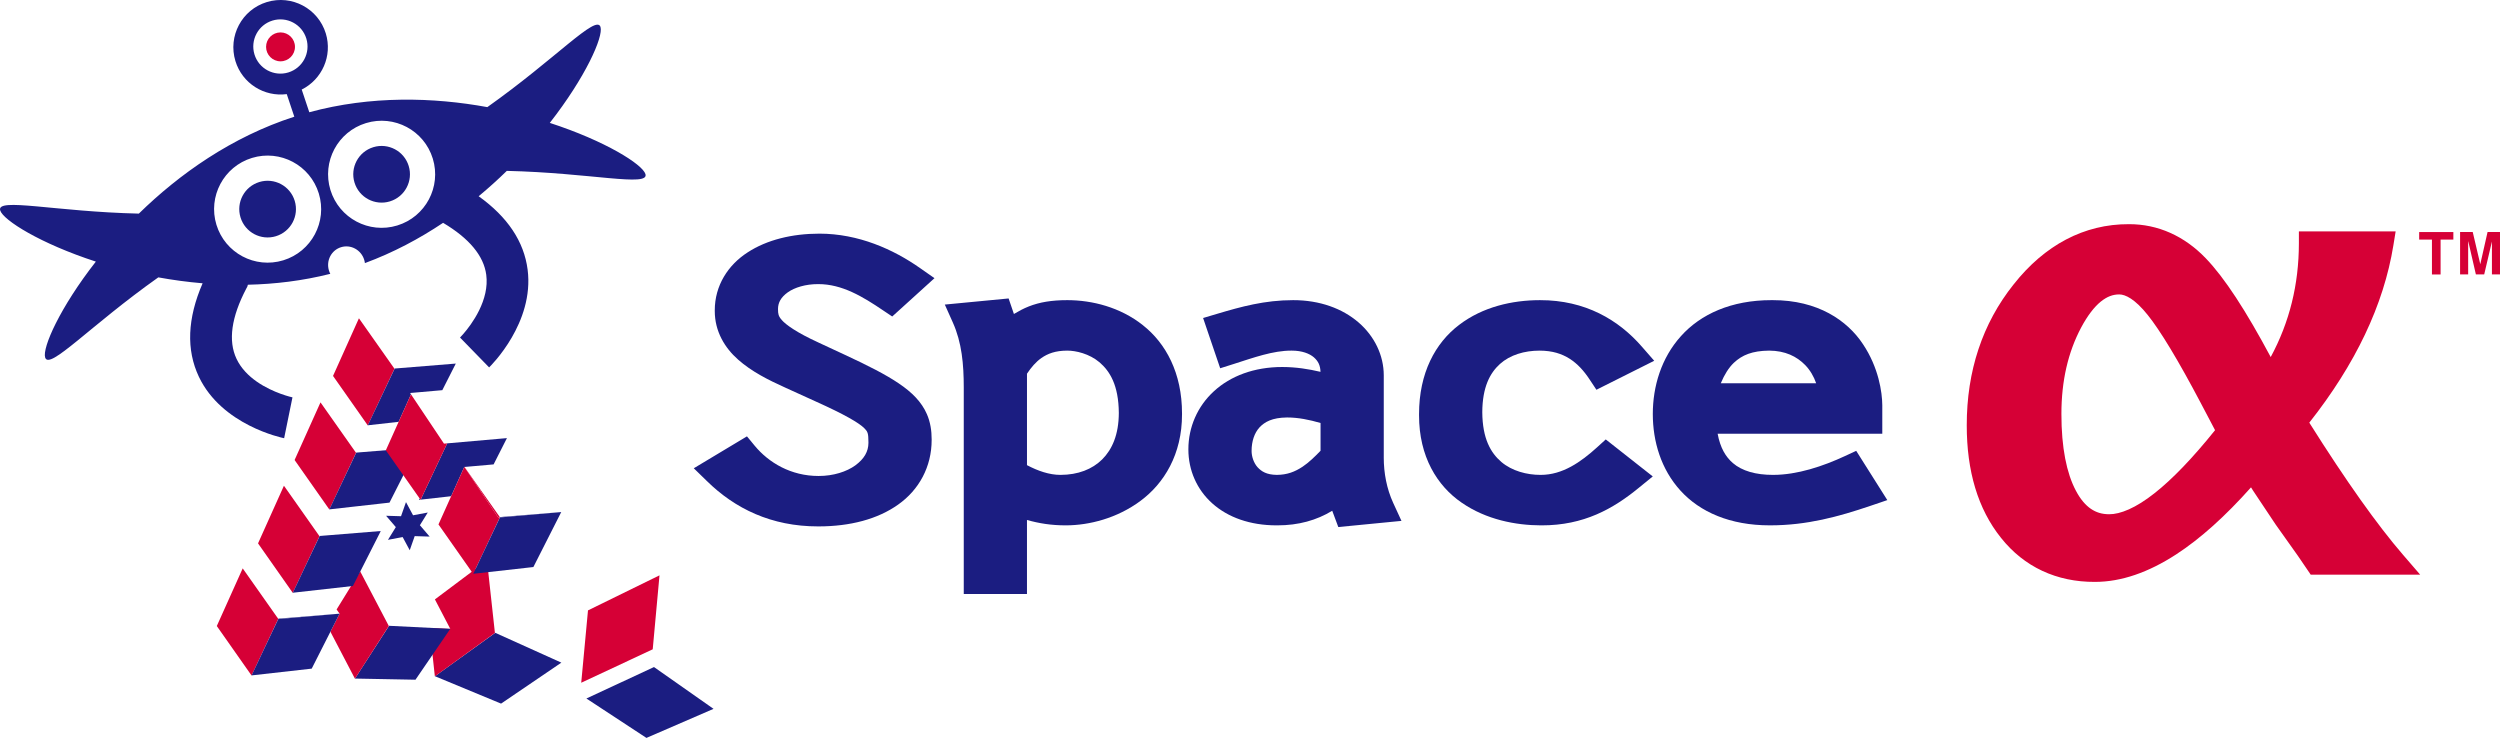<?xml version="1.0" encoding="UTF-8"?>
<svg id="_레이어_2" data-name="레이어 2" xmlns="http://www.w3.org/2000/svg" viewBox="0 0 5358.48 1581.64">
  <defs>
    <style>
      .cls-1 {
        fill: none;
      }

      .cls-2 {
        fill: #d60036;
      }

      .cls-3 {
        fill: #1b1d81;
      }
    </style>
  </defs>
  <g id="Layer_1" data-name="Layer 1">
    <g>
      <g>
        <polyline class="cls-3" points="1903.12 649.82 1902.51 649.41 1903.12 649.82"/>
        <path class="cls-3" d="m1688.68,626.46c14.56-10.25,37.95-17.54,64.59-17.49h.65c50.9-.1,95.32,26.83,138.83,56.26l.59.4,13.03,8.72,6.01,4.02,17.51-15.84,73.08-66.29-30.96-21.67c-57.63-40.43-132.14-73.68-215.53-73.78-58.57.04-112.56,13.11-154.18,40.29-41.64,26.84-70.29,70.87-70.25,124.12v1.5c-.02,43.62,21.45,78.97,50.06,104.12l-.04-.02c28.68,25.43,64.49,43.54,100.99,59.97l64.9,29.52.03.02c31.37,14.09,54.84,25.7,71.85,35.23,16.99,9.48,27.55,17.05,32.67,22.26l.03.03c5.69,5.91,6.02,7.2,7.38,11.28.93,3.04,1.54,9.46,1.49,19.26v1.14c-.16,18.13-8.83,33.74-27.91,47.83h.03c-18.69,13.57-47.17,22.91-78.93,22.86h-.14c-59.02,0-106.7-28.38-136.89-64.89l-16.54-20.05-113.99,68.41,28.54,27.8-.46-.45c60.01,58.96,138.13,97.35,238.37,97.26h.91s.08.01.08.01c67.56-.07,126.77-15.44,170.97-47.03,44.22-31.31,71.51-80.66,71.45-138.33v-1.21c0-18.65-2.74-36.82-10.17-53.98-11.26-26.09-31.83-46.75-60.03-65.76l.86.58-.82-.57c-28.32-19.2-65.45-38.04-115.51-61.32l-56.63-26.33-.48-.24c-46.83-21.42-69.95-38.26-78.51-48.23l.37.44-.4-.47c-4.54-5.24-5.71-7.95-6.73-11.08-.89-2.86-1.31-6.5-1.29-12.57.07-7.2,1.72-13.26,5.05-19.05,3.33-5.75,8.52-11.27,16.04-16.66Zm213.83,22.95l.61.41-.61-.41Zm-213.8-22.97v-.02l.2-.13-.2.15Z"/>
        <path class="cls-3" d="m1602.28,541.09l.03-.02-.03.02Z"/>
        <path class="cls-3" d="m1925.5,1081.22l-.04.02.04-.02Z"/>
        <polyline class="cls-3" points="2449.84 697.15 2449.82 697.16 2449.84 697.15"/>
        <polyline class="cls-3" points="2375.54 997.81 2376.01 997.33 2375.54 997.81"/>
        <path class="cls-3" d="m2449.82,697.16l-.02-.02h.04c-48.9-38.82-108.95-53.68-161.59-53.81h-.65c-33.12-.02-59.1,4.26-82.43,13.45-11.38,4.47-21.77,10.13-31.97,16.2l-11.36-33.28-136.74,13.12,17.17,38.36c19.32,43.07,23.44,89.6,23.44,139.56v442.39h135.49v-158.64c25.56,7.24,52.02,11.56,82.78,11.54h1.15c49.15-.13,109.1-15.01,159.48-52.55,50.34-37.25,89-99.72,88.91-185.13v-2.06c.11-86.8-34.74-150.54-83.7-189.14Zm-73.81,300.17l-.47.49.47-.49Zm-143.92-229.95c13.94-9.59,29.84-15.69,55.09-15.86h.29c18.35-.08,47.44,6.57,69.23,25.07l-.41-.35.39.32c22.13,19.03,40.93,48.9,41.39,108.57-.16,46.44-14.25,78.14-35.63,99.54-21.46,21.22-51.74,33.1-89.37,33.2h-.22c-23.56.04-48.26-8.5-71.64-20.85v-196c9.15-13.73,19.16-25.44,30.88-33.63Z"/>
        <polygon class="cls-3" points="2444.63 1073.47 2444.61 1073.49 2444.06 1073.89 2444.63 1073.47"/>
        <path class="cls-3" d="m2965.95,980.58v-175.97c0-43.08-19.99-84.22-54.28-113.69-34.3-29.54-82.66-47.6-139.86-47.58h-.22c-60.83,0-111.5,14.04-162.81,29.31l-30.06,8.97,10.08,29.72,26.53,77.99,27.2-8.61,1-.3c43.91-14.07,85.04-28.98,124.52-28.9h.5c22.39,0,38.1,6.33,47.55,14.34,9.35,8.28,13.77,17.19,14.25,31.14-25.3-5.98-52.57-10.31-81.42-10.35h0s-.25-.02-.25-.02h-.29c-60.31-.02-110.96,19.34-146.37,51.83-35.44,32.37-54.87,77.32-54.85,124.5v.57c-.02,43.89,17.94,85.76,51.34,115.51,33.37,29.87,80.89,47.02,137.69,47h1.84c45.06.04,84-10.91,117.44-31.29l13.03,34.91,135.38-13.21-17.73-38.56c-13.89-30.3-20.23-63.91-20.23-97.31Zm-174.05,19.79l-.03.02c-16.47,10.87-32.77,17.31-55.33,17.47-21.62-.4-32.37-6.94-41.16-16.47-8.18-9.19-12.78-23-12.73-35v-.09c0-20.14,5.91-38.01,16.75-50,11.25-12.07,27.43-21.14,59.21-21.48h.32c23.83-.01,47.67,4.9,71.52,11.83v59.52c-12.63,13.09-25.26,25.29-38.56,34.2Zm-96.28,1.28l-.22-.23v-.03l.22.25Z"/>
        <polygon class="cls-3" points="2598.51 1079.05 2598.51 1079.03 2597.76 1078.36 2598.51 1079.05"/>
        <path class="cls-3" d="m3441.81,941.83l-18.91,17.19.02-.02c-17.17,15.6-35.76,30.41-55.75,41.22-20.03,10.83-41.37,17.63-64.62,17.64h-.7c-29.15.03-61-8.31-83.82-27.67l.48.4-.45-.37c-22.95-19.73-40.49-49.86-40.93-106.72.32-53.67,16.29-83.85,37.92-103.41,21.63-19.38,52.38-28.57,85-28.57,27.97.14,47.64,6.82,64.52,17.48h-.02c16.67,10.62,30.46,25.9,42.41,44.04l.61.92,9.67,14.58,4.54,6.86,123.86-62.12-25.24-28.89-.38-.44c-50.7-58.72-122.62-100.7-218.85-100.6h-1.22c-58.29.1-121.71,14.2-172.55,53.09l-.66.51.69-.52c-50.98,38.67-85.9,103.23-85.8,191.28v2.59c-.13,88.11,38.72,151.11,91.43,187.16l-.02-.03c52.6,36.42,115.97,48.53,170.01,48.63h1.31c90.24.11,153.33-35.27,208.99-81.08l-.39.32,29.63-24.11-29.65-23.33-71.12-56Zm-142.38-208.89h.62-.62Zm-84.38,47.15h0s.7-.63.7-.63l-.7.63Z"/>
        <polygon class="cls-3" points="3992.97 737.56 3992.99 737.57 3993.01 737.58 3992.97 737.56"/>
        <polygon class="cls-3" points="3601.79 1051.47 3601.79 1051.47 3601.77 1051.45 3601.79 1051.47"/>
        <path class="cls-3" d="m3978.56,966.32l-24.04,11.16c-46.8,21.74-102.2,40.43-154.08,40.38h-.39c-36.76,0-66.17-8.41-85.79-25.29-15.11-13.04-26.96-31.99-32.72-62.91h352.94v-61.24c-.22-27.49-7.73-80.47-41.48-130.85-33.36-50.38-96.39-94.36-193.43-94.24h-2.45c-86.32-.07-152.08,30.13-194.17,77.1-42.29,46.9-60.33,107.88-60.33,166.93v.09c0,58.5,17.54,118.26,59.19,164.01,41.53,45.78,106.35,74.62,191.47,74.56h.77c78.96.02,146.88-18.69,214.92-41.78l8.79-2.98,16.33-5.56,11.17-3.8-66.69-105.61Zm-262.26-188.68c17.61-16.54,39.11-25.76,75.71-26.13,34.42.23,59.06,12.37,77.25,30.98,10.56,10.92,18.46,24.4,23.48,38.99h-204.4c7.77-18.72,17.08-33.46,27.95-43.84Z"/>
        <polygon class="cls-3" points="3602.29 721.14 3602.94 720.43 3602.92 720.45 3602.29 721.14"/>
      </g>
      <circle class="cls-2" cx="601.27" cy="100.46" r="30.98"/>
      <g>
        <path class="cls-1" d="m656.62,82.69c-9.39-30.71-41.89-47.99-72.59-38.61-30.7,9.38-47.98,41.87-38.6,72.59,9.37,30.7,41.87,47.99,72.58,38.61,30.7-9.38,47.99-41.89,38.61-72.59Z"/>
        <path class="cls-1" d="m540.08,338.49c-60.6,18.52-94.72,82.66-76.2,143.26,18.51,60.59,82.65,94.71,143.25,76.2,60.6-18.52,94.72-82.66,76.2-143.26-18.52-60.61-82.66-94.72-143.25-76.21Zm51.28,167.82c-32.09,9.8-66.04-8.26-75.85-40.34-9.8-32.09,8.26-66.05,40.34-75.85,32.09-9.8,66.04,8.26,75.85,40.34,9.8,32.09-8.26,66.04-40.34,75.85Z"/>
        <path class="cls-1" d="m784.41,263.83c-60.6,18.52-94.71,82.66-76.2,143.26,18.52,60.6,82.66,94.72,143.26,76.2,60.6-18.52,94.72-82.66,76.2-143.26-18.51-60.61-82.66-94.72-143.26-76.2Zm51.28,167.82c-32.08,9.8-66.04-8.26-75.85-40.34-9.8-32.08,8.26-66.04,40.34-75.84,32.08-9.81,66.04,8.26,75.85,40.35,9.8,32.08-8.26,66.04-40.34,75.84Z"/>
        <path class="cls-3" d="m1383.45,373.13c-6.41-20.99-86.4-71.19-205.01-109.72,76.82-98.25,115.09-184.58,108.68-205.58-8.61-28.18-95.73,67.8-242.57,171.78-115.68-21.15-249.32-24.99-381.62,10.98l-16.24-48.64c43.53-21.66,66.33-72.19,51.65-120.23-16.34-53.5-72.97-83.62-126.46-67.27-53.5,16.35-83.62,72.97-67.27,126.47,14.68,48.03,61.83,77.2,110.03,70.82l16.17,48.39c-134.54,43.41-246.83,123.3-333.22,207.73C117.69,453.71-8.19,422.82.42,450.99c6.42,21,86.4,71.2,205.02,109.72-76.82,98.25-115.09,184.59-108.68,205.57,8.61,28.18,95.72-67.8,242.57-171.78,30.52,5.58,62.28,9.94,94.94,12.7-32.72,75.38-35.41,142.72-7.91,200.51,49.27,103.54,177.23,130.46,182.66,131.56l17.86-87.57c-.6-.13-40.8-8.87-76.24-33.54-17.53-12.2-33.9-28.31-43.74-49.2-18.2-38.6-11.11-89.25,21.03-150.52l2.4-4.57.92-3.58c57.88-1.29,117.36-8.39,176.7-23.36-1.13-2.18-2.11-4.49-2.86-6.94-6.52-21.34,5.11-43.79,25.98-50.17,20.86-6.38,43.06,5.74,49.58,27.08.72,2.33,1.18,4.7,1.47,7.04,60.83-22.49,116.8-52.33,167.59-86.31,56,33.21,87.16,70.67,92.53,111.38,1.75,13.29.78,26.41-1.94,38.94-11.43,52.72-53.74,95.02-54.27,95.53l62.37,64.02c3.97-3.86,97.07-95.69,82.54-209.42-7.7-60.3-42.97-113.11-104.98-157.44,21.32-17.69,41.45-35.93,60.34-54.38,179.88,4.15,305.76,35.04,297.15,6.86Zm-765.44-217.85c-30.71,9.38-63.21-7.91-72.58-38.61-9.38-30.71,7.9-63.21,38.6-72.59,30.71-9.38,63.2,7.9,72.59,38.61,9.38,30.7-7.91,63.2-38.61,72.59Zm-10.87,402.68c-60.6,18.51-124.74-15.61-143.25-76.2-18.52-60.6,15.6-124.74,76.2-143.26,60.59-18.52,124.73,15.6,143.25,76.21,18.52,60.6-15.6,124.74-76.2,143.26Zm244.34-74.66c-60.6,18.52-124.74-15.6-143.26-76.2-18.51-60.6,15.6-124.74,76.2-143.26,60.6-18.52,124.74,15.6,143.26,76.2,18.52,60.6-15.6,124.74-76.2,143.26Z"/>
        <path class="cls-3" d="m800.19,315.47c-32.09,9.8-50.14,43.76-40.34,75.84,9.8,32.08,43.76,50.14,75.85,40.34,32.08-9.8,50.14-43.76,40.34-75.84-9.81-32.08-43.76-50.15-75.85-40.35Z"/>
        <path class="cls-3" d="m555.85,390.12c-32.08,9.8-50.14,43.76-40.34,75.85,9.8,32.08,43.76,50.14,75.85,40.34,32.08-9.81,50.14-43.76,40.34-75.85-9.8-32.08-43.76-50.15-75.85-40.34Z"/>
      </g>
      <polygon class="cls-2" points="1399.04 1391.71 1245.8 1463.39 1260.3 1308.31 1413.56 1233.18 1399.04 1391.71"/>
      <polygon class="cls-3" points="1256.86 1497.16 1401.76 1429.75 1529.36 1519.33 1385.55 1581.64 1256.86 1497.16"/>
      <polygon class="cls-3" points="932.23 1449.39 1061.55 1356.37 1203.2 1420.3 1073.99 1508.12 932.23 1449.39"/>
      <g>
        <polygon class="cls-2" points="1060.8 1356.63 1043.78 1201.01 932.19 1284.75 965.1 1347.89 920.87 1345.97 932.04 1449.64 1060.8 1356.63"/>
        <polygon class="cls-3" points="760.84 1454.44 833.9 1341.32 965.1 1347.89 890.53 1456.9 760.84 1454.44"/>
      </g>
      <g>
        <polygon class="cls-2" points="596.43 1326.46 539.18 1447.9 464.69 1341.83 520.21 1218.26 596.43 1326.46"/>
        <g>
          <polygon class="cls-2" points="833.39 1341.75 771.94 1224.55 721.48 1306.29 727.82 1315.34 708.21 1354.03 760.78 1454.69 833.39 1341.75"/>
          <polygon class="cls-3" points="715.2 1316.45 596.43 1326.9 539.22 1447.64 668.12 1433.14 708.21 1354.03 727.82 1315.34 715.2 1316.45"/>
          <polygon class="cls-3" points="715.26 1316.36 596.88 1325.94 596.43 1326.9 715.2 1316.45 715.26 1316.36"/>
          <polygon class="cls-3" points="715.2 1316.45 727.82 1315.34 715.26 1316.36 715.2 1316.45"/>
        </g>
      </g>
      <g>
        <polygon class="cls-2" points="684.79 1149.29 627.55 1270.75 553.07 1164.67 608.57 1041.11 684.79 1149.29"/>
        <polygon class="cls-3" points="627.58 1270.47 685.24 1148.78 816.18 1138.18 756.47 1255.98 627.58 1270.47"/>
      </g>
      <polygon class="cls-2" points="845.55 790.39 788.31 911.84 713.82 805.77 769.33 682.2 845.55 790.39"/>
      <polygon class="cls-2" points="763.16 970.62 705.92 1092.07 631.43 985.99 686.95 862.44 763.16 970.62"/>
      <polygon class="cls-3" points="763.62 970.11 749.99 998.86 705.95 1091.8 768.17 1084.81 812.02 1079.88 834.84 1077.31 867.92 1012.05 894.56 959.5 763.62 970.11"/>
      <g>
        <polygon class="cls-1" points="1032.53 1191.47 1071.56 1109.11 1071.33 1109.13 1032.53 1191.47"/>
        <polygon class="cls-3" points="995.6 1000.88 1057.99 995.4 1086.55 939.04 958.51 950.29 901.65 1070.92 966.98 1063.58 995.33 1000.49 995.6 1000.88"/>
        <polygon class="cls-3" points="897.94 1071.34 901.25 1070.97 899.38 1068.31 897.94 1071.34"/>
        <polygon class="cls-2" points="1071.33 1109.13 1068.01 1109.43 1029.43 1051.76 995.4 1000.9 995.6 1000.88 995.33 1000.49 966.98 1063.58 939.82 1124.05 1014.31 1230.14 1014.45 1229.85 1014.34 1229.86 1032.53 1191.47 1071.33 1109.13"/>
        <polygon class="cls-2" points="1030.27 1050.09 1029.43 1051.76 1068.01 1109.43 1071.33 1109.13 1071.55 1108.68 1030.27 1050.09"/>
        <polygon class="cls-2" points="995.6 1000.88 995.4 1000.9 1029.43 1051.76 1030.27 1050.09 995.6 1000.88"/>
        <polygon class="cls-3" points="1202.94 1097.57 1071.56 1109.11 1032.53 1191.47 1014.45 1229.85 1143.24 1215.38 1202.94 1097.57"/>
        <polygon class="cls-3" points="1071.56 1109.11 1202.94 1097.57 1072 1108.18 1071.56 1109.11"/>
        <polygon class="cls-3" points="1014.34 1229.86 1014.45 1229.85 1032.53 1191.47 1014.34 1229.86"/>
        <polygon class="cls-3" points="879 842.37 882.3 842.08 882.5 841.65 882.77 842.04 948.04 836.3 976.94 779.27 846.01 789.89 788.34 911.58 854.42 904.14 880.9 845.21 879 842.37"/>
        <polygon class="cls-2" points="901.48 1071.29 901.65 1070.92 901.25 1070.97 901.48 1071.29"/>
        <polygon class="cls-2" points="882.5 841.65 882.3 842.08 882.77 842.04 882.5 841.65"/>
        <polygon class="cls-2" points="955.16 950.58 951.62 950.89 930.66 919.57 915.72 897.25 880.9 845.21 854.42 904.14 839.13 938.17 826.99 965.22 899.38 1068.31 901.25 1070.97 901.65 1070.92 958.51 950.29 955.16 950.58"/>
        <polygon class="cls-3" points="916.87 1098.52 885.36 1104.45 870.18 1076.21 859.56 1106.46 827.51 1105.49 848.41 1129.81 831.54 1157.08 863.05 1151.14 878.23 1179.39 888.85 1149.13 920.89 1150.11 900 1125.78 916.87 1098.52"/>
      </g>
      <path class="cls-2" d="m4949.73,905.9c98.8-125.17,159.51-252.01,180.25-380.18l4.83-29.75h-207.39v25.63c-.09,88.37-20.12,169.11-60.38,243.7-53.39-99.88-98.95-169.9-139.28-211.78-45.73-47.61-102.44-73.26-164.64-73.03-96.07-.35-180.64,44.83-247.11,129.07-67.04,83.98-100.59,186.06-100.48,302.13-.07,97.57,23.69,179.18,73.47,241.17,49.39,62.32,119.35,94.77,201.26,94.36,56.82,0,114.98-20.56,174.06-58.9,52.15-33.91,105.43-81.91,160.48-143.73,1.47,2.29,2.72,4.26,3.69,5.85l.35.61,48.68,73.03,47.79,67.3c3.47,4.97,10.23,14.96,19.87,29.16l7.62,11.21h234.59l-36.62-42.44c-55.07-63.72-122.32-158.42-201.05-283.42Zm-331.53,151.08c-40.51,32.13-73.99,45.5-97.6,45.24-15.42-.08-27.5-3.81-38.97-11.56-11.4-7.75-22.36-20.24-32.24-38.99-19.81-37.23-31.06-92.25-30.97-164.67.02-70.99,14.28-132.04,42.13-184.65,13.9-26.19,28.49-44.69,42.17-55.82,13.89-11.13,26.05-15.37,39.5-15.47,6.6,0,14.71,2.25,25.26,9.14,10.45,6.88,22.75,18.42,35.87,34.86,26.58,32.96,65.34,96.83,114.02,189.27l30.38,57.72c-48.19,59.99-91.75,105.2-129.53,134.92Z"/>
      <g>
        <path class="cls-2" d="m5231.16,588.29h-18.55v-74.77h-27.36v-16.15h73.26v16.15h-27.36v74.77Z"/>
        <path class="cls-2" d="m5358.48,588.21h-17.31v-70.6l-16.55,70.6h-17.84l-16.2-70.6h-.34v70.6h-17.31v-90.88h27.12l16.12,68.74h.11l15.54-68.74h26.66v90.88Z"/>
      </g>
    </g>
  </g>
</svg>